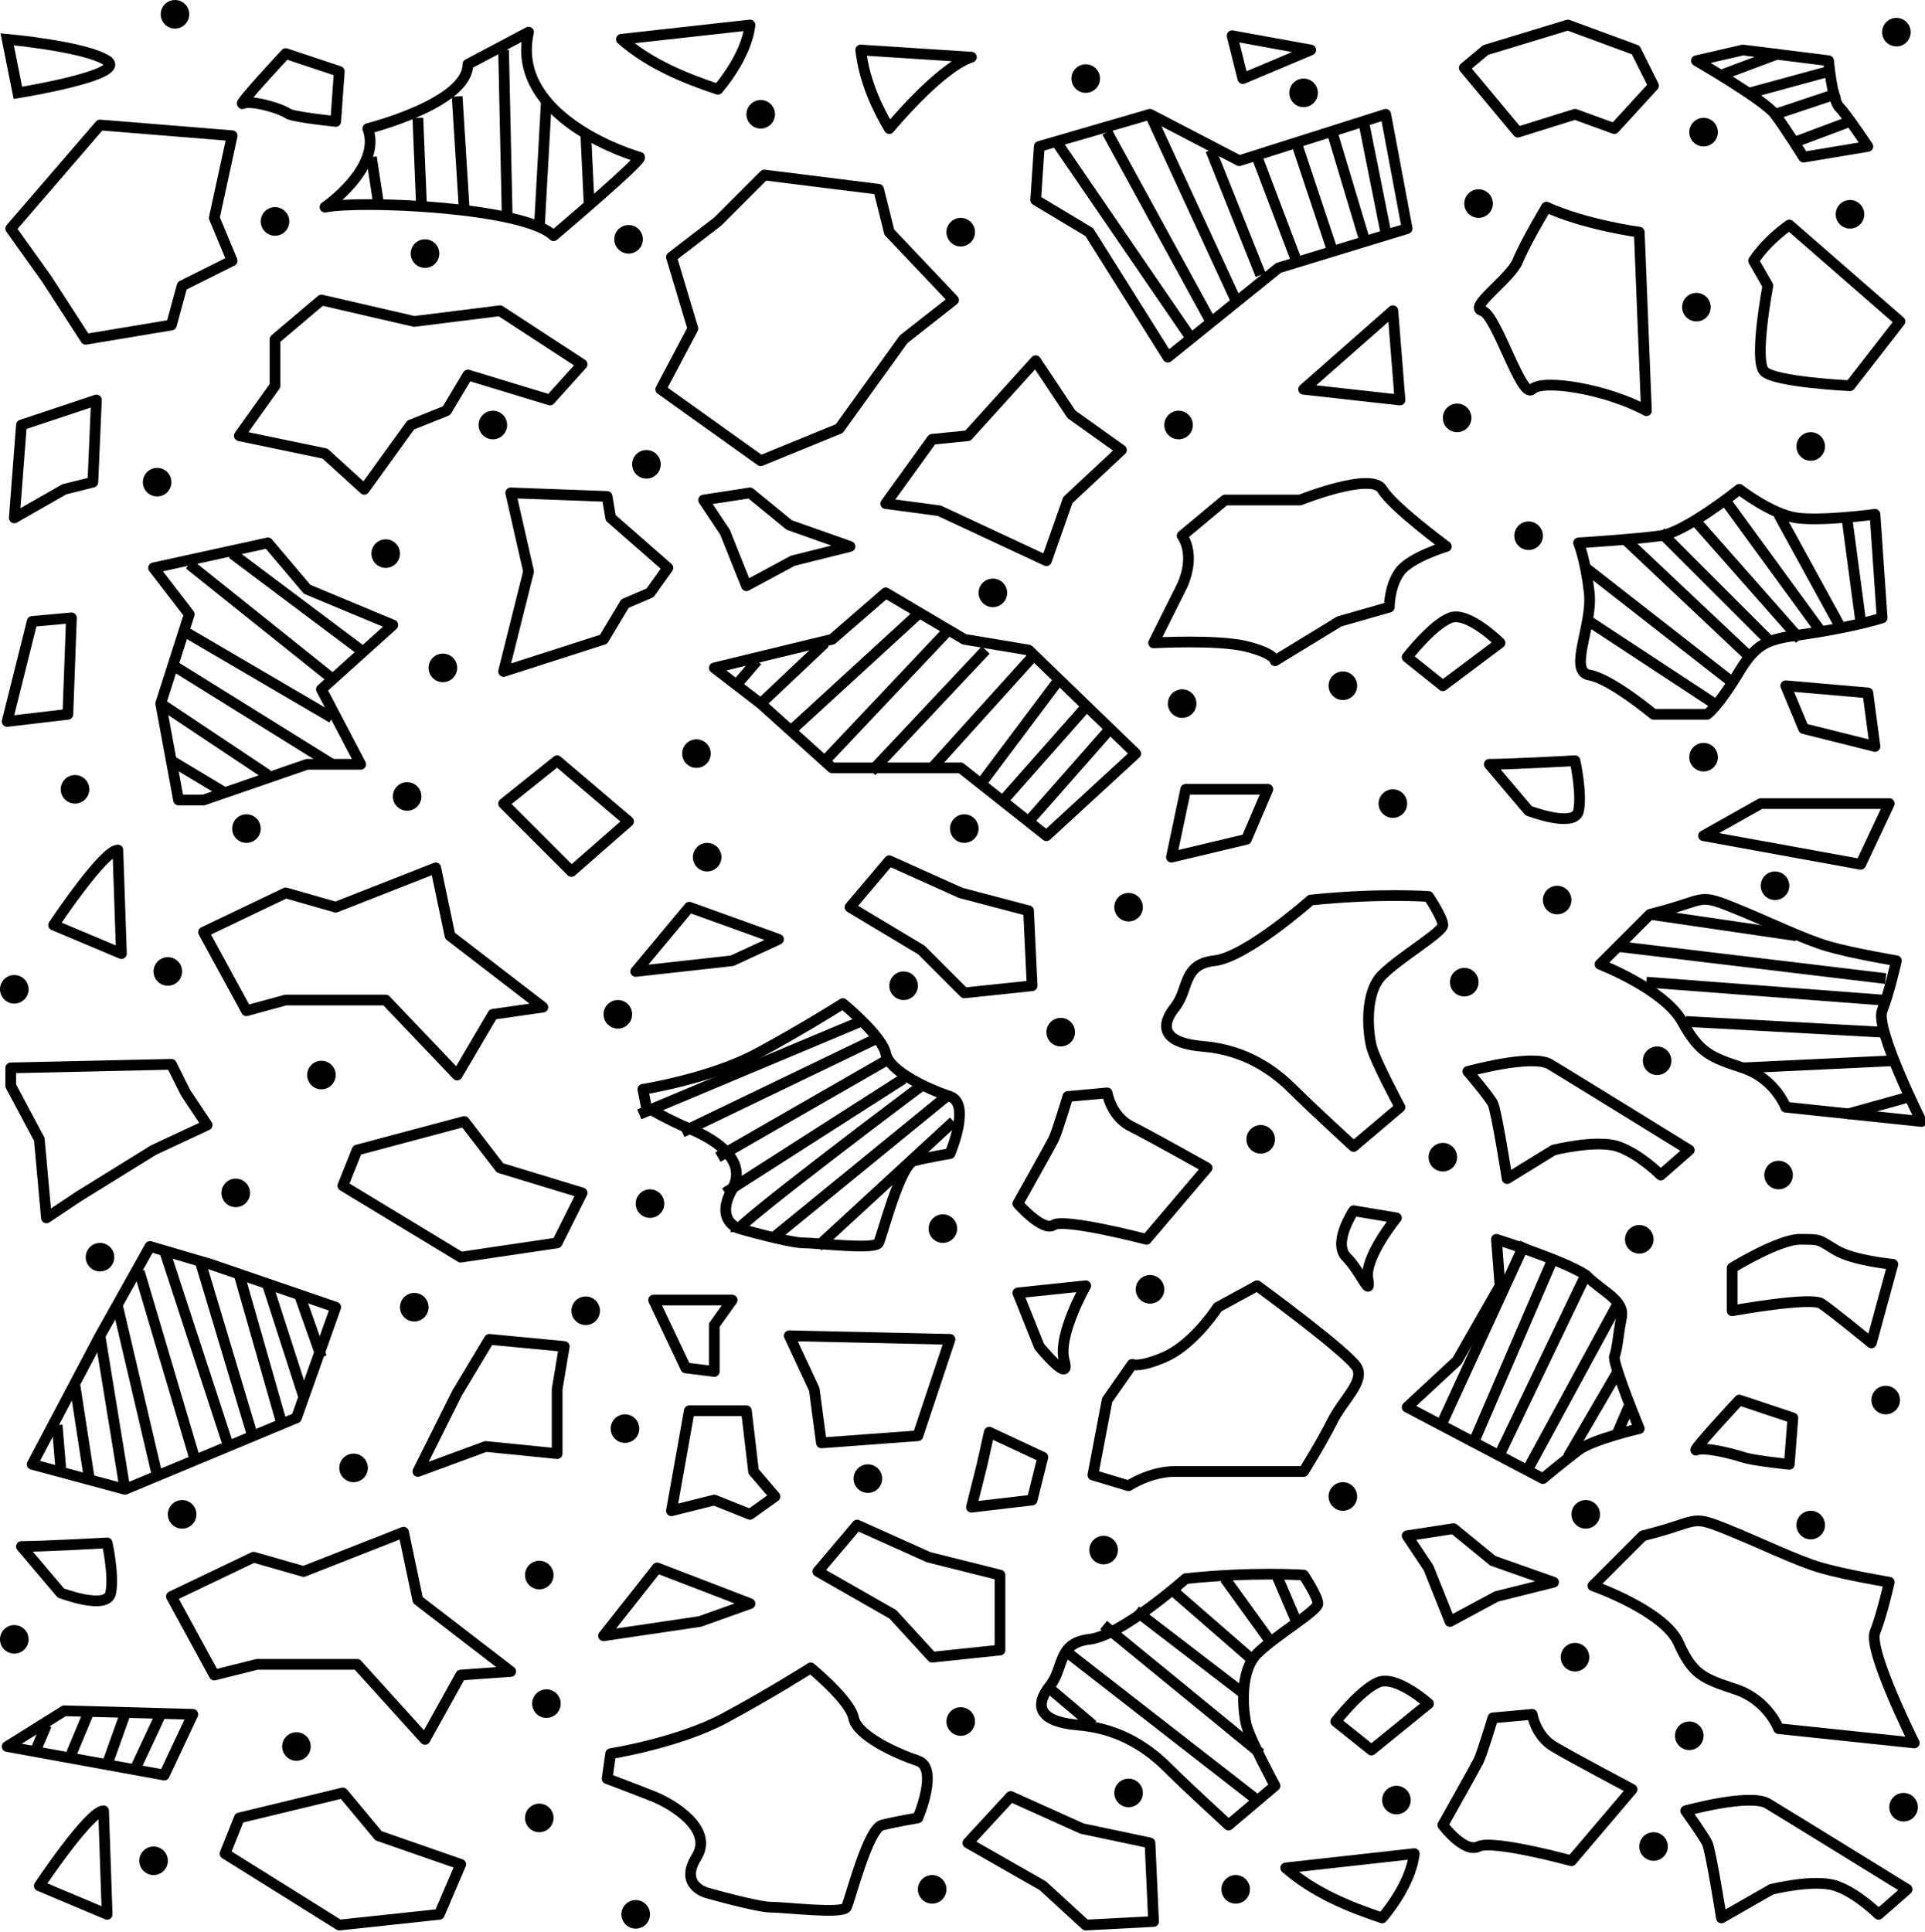 <!-- Generator: Adobe Illustrator 22.1.0, SVG Export Plug-In  -->
<svg version="1.1"
     xmlns="http://www.w3.org/2000/svg" xmlns:xlink="http://www.w3.org/1999/xlink" xmlns:a="http://ns.adobe.com/AdobeSVGViewerExtensions/3.0/"
     x="0px" y="0px" width="53.9px" height="54.1px" viewBox="0 0 53.9 54.1" style="enable-background:new 0 0 53.9 54.1;"
     xml:space="preserve">
<style type="text/css">
    .st0{fill:none;stroke:#000000;stroke-width:0.3;}
    .st1{fill:none;stroke:#000000;stroke-width:0.3;stroke-linejoin:round;}
    .st2{fill:none;stroke:#000000;stroke-width:0.8;stroke-linecap:round;stroke-linejoin:round;}
</style>
<defs>
</defs>
<path class="st0" d="M0.2,1.1c0,0,2.2,0.2,2.8,0.6S0.5,2.6,0.5,2.6L0.2,1.1z"/>
<path class="st1" d="M14.8,0.9c-0.5,2.2,2.4,3.3,3.1,3.5c0.2,0-2.4,2.2-2.4,2.2c-0.8-0.8-5.4-1-6.4-0.8c0,0,1.6-1.1,1.2-2.2
    c0,0,2.8-0.7,2.8-1.8L14.8,0.9z"/>
<path class="st1" d="M17.4,1.1c0.8,0.7,1.8,1.1,2.7,1.4c0,0,0.8-0.9,0.9-1.8L17.4,1.1z"/>
<path class="st1" d="M24.1,1.4c0.1,0.9,0.5,1.7,0.8,2.2c0,0,1.4-1.7,2.3-2L24.1,1.4z"/>
<polygon class="st1" points="0.3,6.4 2.8,3.5 6.5,3.8 6,6.1 6.5,7.3 5.1,8 4.8,9.1 2.4,9.5 1.3,7.8 "/>
<polygon class="st1" points="18.8,7.2 19.4,9.2 18.5,10.9 21.3,12.9 23.5,12 25.3,9.5 26.7,8.4 24.9,6.5 24.6,5.3 21.4,4.9
    20.1,6.2 "/>
<polygon class="st1" points="0.6,11.9 0.4,14.5 1.8,13.7 2.6,13.5 2.7,11.2 "/>
<polygon class="st1" points="6.7,12.2 7.7,10.8 7.7,9.5 9,8.4 11.6,9 14,8.7 16.3,10.2 15.4,11.2 13.1,10.5 12.5,11.5 11.5,11.9
    10.2,13.7 9.1,12.7 "/>
<polygon class="st1" points="14.3,13.8 17,13.9 17.1,14.5 18.7,15.9 18.2,16.6 17.5,16.9 16.9,17.9 14.1,18.8 14.8,16 "/>
<polygon class="st1" points="19.7,14 21,13.8 22.1,14.7 23.8,15.3 22.2,15.7 20.9,16.4 20.3,14.9 "/>
<polygon class="st1" points="4.3,15.9 7.5,15.2 8.6,16.5 11,17.5 9,19.3 10.1,21.4 8.6,21.4 5.7,22.4 5,22.4 4.5,19.7 5.3,17.2 "/>
<polygon class="st1" points="0.9,17.4 2,17.3 1.9,20 0.2,20.2 "/>
<polygon class="st1" points="24.8,14.1 26.1,12.3 27.1,12.2 29,10.1 30,11.6 31.4,12.6 29.9,14 29.3,15.7 26.3,14.3 "/>
<polygon class="st1" points="20,18.7 23.3,17.9 24.8,16.6 27,17.9 28.8,18.2 31.8,21.1 29.3,23.4 26.9,21.5 23.3,21.5 21.3,19.7 "/>
<polygon class="st1" points="14.1,22.5 15.6,21.3 17.6,23 16,24.4 "/>
<path class="st1" d="M1.5,25.9c0,0,1.4-2.1,1.8-2.1l0.1,2.9L1.5,25.9z"/>
<polygon class="st1" points="5.7,26.1 8,25 9.4,25.4 12.2,24.3 12.6,26.2 15.2,28.2 13.8,28.4 12.8,30.1 10.8,28 8,28 6.9,28.3 "/>
<polygon class="st1" points="17.8,27.2 19.3,25.4 21.8,26.3 20.5,26.9 "/>
<polygon class="st1" points="23.8,25.4 24.9,24.1 26.9,25 28.8,25.5 28.9,27.6 27,27.8 25.8,26.6 "/>
<polygon class="st1" points="32.8,24 33.2,22.1 35.5,22.1 34.9,23.5 "/>
<path class="st1" d="M32.3,18c0,0,1.8-0.1,2.6,0.1s0.8,0.4,0.8,0.4l1.8-1.1l1.4-0.4c0,0,0-0.6,0.3-1c0.3-0.4,1.3-0.7,1.3-0.7
    s-1.5-1.1-1.8-1.6S36.4,14,36.4,14L34.3,14l-1.2,1c0,0,0.4,0.5,0,1.4C32.7,17.2,32.3,18,32.3,18z"/>
<polygon class="st1" points="36.5,10.9 39,8.7 39.2,11.2 "/>
<path class="st1" d="M43.3,5.8c1.1,0.5,2.6,0.7,2.6,0.7l0.2,5c-1.1-0.6-2.9-0.9-3.2-0.6s-1-2.1-1.4-2.2s0.8-0.9,1-1.4
    S43.3,5.8,43.3,5.8z"/>
<path class="st1" d="M49.1,7.3c0.4-0.6,1-1,1-1L53.2,9l-1.4,1.8c0,0-2.1-0.1-2.4-0.4s0.1-2.4,0.1-2.4L49.1,7.3z"/>
<path class="st1" d="M48.7,13.7c0,0,0.9,0.7,1.6,0.8s2.2-0.1,2.2-0.1l0.2,2.9c0,0-0.6,0.2-1.8,0.4s-1.6,0.1-2.2,1.1S47.8,20,47.8,20
    L46.3,20c0,0-1.2-1-1.8-1.1s0.1-1.4,0-2.3c-0.1-0.9-0.3-1.4-0.3-1.4s1.6-0.1,2.3-0.2S48.7,13.7,48.7,13.7z"/>
<path class="st1" d="M42,18l-1.6,1.2l-1-0.8c0,0,0.7-0.9,1.2-1.1S42,18,42,18z"/>
<path class="st1" d="M41.7,21.4c0.6,0,2.4-0.1,2.4-0.1s0.2,0.9,0.1,1.4s-1.4,0-1.4,0L41.7,21.4z"/>
<polygon class="st1" points="50,19.2 50.5,20.4 52.5,20.9 52.3,19.4 "/>
<polygon class="st1" points="49.3,22.5 52.9,22.5 52.1,24.2 47.7,23.4 "/>
<path class="st1" d="M46.2,25.6c1.6-0.4,1.3-0.6,2.3-0.2s2,0.9,2.7,1.1s1.9,0.4,1.9,0.4s-0.2,0.9-0.4,1.4s1.1,3.1,1.1,3.1L50,31
    c0,0-0.3-0.8-1.2-1.1s-1.2-0.4-1.7-1.3S44.8,27,44.8,27L46.2,25.6z"/>
<path class="st1" d="M36.7,25.2c1.9-0.2,3.3-0.1,3.3-0.1s0.4,0.6,0.4,0.8s-1.2,0.9-1.7,1.4s-0.4,1.6-0.3,2s0.8,1.7,0.8,1.7l-1.3,1.1
    c0,0-1.2-1.1-1.7-1.6s-1.3-1.1-2.5-1.2s-1.2-0.6-0.8-1.1s0.2-1.2,1.1-1.3S36.7,25.2,36.7,25.2z"/>
<path class="st1" d="M41.1,30c0,0,1.8-0.5,2.3-0.2s3.9,2.4,3.9,2.4l-0.8,0.7c0,0-0.6-0.6-1.2-0.8s-1.8,0.1-1.8,0.1L42.2,33
    c0,0-0.3-1.9-0.4-2.1S41.1,30,41.1,30z"/>
<path class="st1" d="M48.5,35.5c0,0,1.3-0.8,1.9-0.8s0.5,0,1,0.3s1.6,0.4,1.6,0.4l-0.6,2.2c0,0-1.1-0.9-1.4-1.1s-2.5,0.2-2.5,0.2
    V35.5z"/>
<path class="st1" d="M37.9,33.9l1.2,0.2c0,0-0.9,1.1-0.8,1.7s-0.2-0.2-0.6-0.6S37.9,33.9,37.9,33.9z"/>
<path class="st1" d="M29.9,30.7l1.1-0.1c0,0,0.1,0.6,0.6,0.9c0.6,0.3,2.2,1.2,2.2,1.2l-1.7,2c0,0-2.3-0.6-2.6-0.4s-1-0.6-1-0.6
    s0.9-1.6,1-1.8S29.9,30.7,29.9,30.7z"/>
<path class="st1" d="M35.2,36c0,0,2.6,1.9,2.8,2.3s-0.4,0.9-0.7,1.5s-0.8,1.4-0.8,1.4s-2.9,0-3.6,0s-1.3,0.4-1.3,0.4l-1-0.3l0.4-2.1
    l0.7-1c0,0,0.2,0.1,0.9-0.2c0.7-0.3,1.3-1.1,1.5-1.4L35.2,36z"/>
<path class="st1" d="M41.9,34.7c0,0,1.9,0.6,2.5,1c0.5,0.5,1.1,0.7,1,1.2c-0.1,0.5-0.1,0.8-0.2,1.1c0,0.3,0.7,2,0.7,2
    s-1.3,0.3-1.7,0.6c-0.4,0.3-1,0.8-1,0.8l-3.8-2l1.4-1.3l1.2-2.1L41.9,34.7z"/>
<path class="st1" d="M48.7,39.2l1.5,0.5L50.1,41c0,0-1-0.1-1.3-0.2s-1.1-0.3-1.3-0.2S48.7,39.2,48.7,39.2z"/>
<path class="st1" d="M8,1.5L9.5,2L9.4,3.4c0,0-1-0.1-1.3-0.2C7.8,3,7,2.8,6.8,2.9S8,1.5,8,1.5z"/>
<path class="st1" d="M28.5,36.2l1.9-0.2c0,0-0.8,1.4-0.6,2.1s-0.7-0.4-0.7-0.4L28.5,36.2z"/>
<path class="st1" d="M18,30.5c0,0,1.9-0.3,3.2-1s2.4-1.4,2.4-1.4s1.1,0.9,1.2,1.4s1.2,1,1.8,1.2s0,1.6,0,1.6s-0.6,0.1-1,0.2
    s-0.9,2.1-1,2.3s-1.7,0-2.1,0s-1.8-0.4-1.8-0.4s-0.7-0.2-0.2-1.1s-0.7-1.5-1.2-1.7s-1.2-0.6-1.2-0.6L18,30.5z"/>
<polygon class="st1" points="22.1,37.4 26.6,37.5 25.7,40.2 23,40.4 22.8,38.9 "/>
<polygon class="st1" points="27.7,40.1 29.2,40.8 28.9,42 27.2,42.2 27.5,41 "/>
<polygon class="st1" points="18.3,36.4 20.5,36.4 20,37.1 20,38.4 19.2,38.3 "/>
<polygon class="st1" points="19.3,39.5 20.9,39.5 21.1,41.2 21.7,41.9 21,42.4 20,42 18.8,42.3 "/>
<polygon class="st1" points="13.7,37.5 15.8,37.7 15.6,38.9 15.6,40.7 13.6,40.5 11.7,41.2 12.8,39 "/>
<polygon class="st1" points="10,32.2 13,31.4 14,32.7 16.3,33.4 15.6,34.8 12.9,35.2 9.6,33.2 "/>
<polygon class="st1" points="0.3,29.9 4.8,29.8 5.2,30.6 5.8,31.5 4.3,32.2 2.2,33.5 1.3,34.1 1.1,31.9 0.3,30.4 "/>
<polygon class="st1" points="4.2,34.9 5.9,35.4 9.4,36.6 8.3,39.7 3.5,41.7 0.9,41 2.8,37.4 "/>
<polygon class="st1" points="32.2,3.2 34.7,4.5 38.8,3.2 39.4,6.4 35.8,7.5 32.7,10 30.5,6.5 29,5.6 29.1,4.1 "/>
<polygon class="st1" points="34.5,1 34.8,2.2 36.7,1.4 "/>
<polygon class="st1" points="41,1.9 42.5,3.7 44.1,3.2 45.2,3.6 46.3,2.4 45.8,1.4 43.9,0.7 41.6,1.4 "/>
<path class="st1" d="M47.5,1.7c0,0,1.9,1.1,2.2,1.5s0.8,1.2,0.8,1.2l1.8-0.3c0,0-0.6-0.9-0.8-1.1s-0.3-1.3-0.3-1.3l-2.4-0.3
    L47.5,1.7z"/>
<path class="st1" d="M36,52.3c0.8,0.7,1.8,1.1,2.7,1.4c0,0,0.8-0.9,0.9-1.8L36,52.3z"/>
<polygon class="st1" points="39.4,43 40.7,42.8 41.8,43.7 43.5,44.3 41.9,44.7 40.6,45.4 40,43.9 "/>
<path class="st1" d="M1.1,52.8c0,0,1.4-2.1,1.8-2.1L3,53.6L1.1,52.8z"/>
<polygon class="st1" points="27.1,51.6 28.3,50.3 30.3,51.2 32.2,51.6 32.3,53.8 30.4,53.9 29.2,52.8 "/>
<path class="st1" d="M40,47.7L38.4,49l-1-0.8c0,0,0.7-0.9,1.2-1.1S40,47.7,40,47.7z"/>
<path class="st1" d="M0.6,43.3c0.6,0,2.4-0.1,2.4-0.1s0.2,0.9,0.1,1.4s-1.4,0-1.4,0L0.6,43.3z"/>
<path class="st1" d="M47.2,50.7c0,0,1.8-0.5,2.3-0.2s3.9,2.4,3.9,2.4l-0.8,0.7c0,0-0.6-0.6-1.2-0.8s-1.8,0.1-1.8,0.1l-1.4,0.8
    c0,0-0.3-1.9-0.4-2.1S47.2,50.7,47.2,50.7z"/>
<path class="st1" d="M41.8,48.1l1.1-0.1c0,0,0.1,0.6,0.6,0.9s2.2,1.2,2.2,1.2l-1.7,2c0,0-2.2-0.6-2.6-0.4s-1-0.6-1-0.6
    s0.9-1.6,1-1.8S41.8,48.1,41.8,48.1z"/>
<polygon class="st1" points="4.8,44.7 7.1,43.6 8.5,44 11.3,42.9 11.7,44.8 14.3,46.8 12.9,46.9 11.9,48.7 10,46.6 7.2,46.6 6,46.9
    "/>
<polygon class="st1" points="16.9,45.8 18.4,43.9 21,44.9 19.6,45.4 "/>
<polygon class="st1" points="22.9,44 24,42.7 26,43.6 28,44.1 28,46.2 26.1,46.4 25,45.2 "/>
<polygon class="st1" points="1.8,47.9 5.4,48 4.6,49.7 0.2,48.9 "/>
<path class="st1" d="M46,43c1.6-0.4,1.3-0.6,2.3-0.2s2,0.9,2.7,1.1s1.9,0.4,1.9,0.4s-0.2,0.9-0.4,1.4s1.1,3.1,1.1,3.1l-3.8-0.4
    c0,0-0.3-0.8-1.2-1.1S47.4,46.9,47,46s-2.4-1.6-2.4-1.6L46,43z"/>
<path class="st1" d="M33.2,44.2c1.9-0.2,3.3-0.1,3.3-0.1s0.4,0.6,0.4,0.8s-1.2,0.9-1.7,1.4s-0.4,1.6-0.3,2s0.8,1.7,0.8,1.7l-1.3,1.1
    c0,0-1.2-1.1-1.7-1.6s-1.3-1.1-2.5-1.2s-1.2-0.6-0.8-1.1s0.2-1.2,1.1-1.3S33.2,44.2,33.2,44.2z"/>
<path class="st1" d="M17.1,49.1c0,0,1.9-0.3,3.2-1s2.4-1.4,2.4-1.4s1.1,0.9,1.2,1.4s1.2,1,1.8,1.2s0,1.6,0,1.6s-0.6,0.1-1,0.2
    s-0.9,2.1-1,2.3s-1.7,0-2.1,0s-1.8-0.4-1.8-0.4S19,52.8,19.5,52s-0.7-1.5-1.2-1.7S17,49.8,17,49.8L17.1,49.1z"/>
<polygon class="st1" points="6.7,50.9 9.6,50.2 10.6,51.4 12.9,52.2 12.3,53.6 9.5,53.9 6.3,51.9 "/>
<line class="st1" x1="1.6" y1="39.9" x2="1.7" y2="41.1"/>
<line class="st1" x1="2.1" y1="38.8" x2="2.5" y2="41.4"/>
<line class="st1" x1="2.8" y1="37.4" x2="3.5" y2="41.7"/>
<line class="st1" x1="3.3" y1="36.6" x2="4.4" y2="41.3"/>
<line class="st1" x1="3.9" y1="35.6" x2="5.5" y2="41"/>
<line class="st1" x1="4.6" y1="35" x2="6.4" y2="40.5"/>
<line class="st1" x1="5.6" y1="35.3" x2="7.1" y2="40.3"/>
<line class="st1" x1="6.7" y1="35.7" x2="7.9" y2="39.9"/>
<line class="st1" x1="7.5" y1="36" x2="8.5" y2="39.1"/>
<line class="st1" x1="8.4" y1="36.3" x2="9" y2="38"/>
<line class="st1" x1="17.9" y1="31.2" x2="24.1" y2="28.6"/>
<line class="st1" x1="19.1" y1="31.7" x2="24.5" y2="29.1"/>
<line class="st1" x1="20.1" y1="32.4" x2="24.8" y2="29.7"/>
<line class="st1" x1="20.3" y1="33.4" x2="25.3" y2="30.2"/>
<path class="st1" d="M20.6,34.5c0-0.2,5.2-4.1,5.2-4.1"/>
<line class="st1" x1="21.6" y1="34.7" x2="26.5" y2="30.7"/>
<line class="st1" x1="22.9" y1="34.9" x2="26.7" y2="31.4"/>
<line class="st1" x1="42.7" y1="34.8" x2="40.4" y2="39.8"/>
<line class="st1" x1="46.1" y1="27.5" x2="52.7" y2="28"/>
<line class="st1" x1="24.4" y1="21.6" x2="27.6" y2="18.2"/>
<line class="st1" x1="45.5" y1="15.1" x2="49" y2="18.4"/>
<line class="st1" x1="33.9" y1="4.2" x2="35.3" y2="7.7"/>
<line class="st1" x1="14.1" y1="1.4" x2="14.2" y2="6"/>
<line class="st1" x1="49.7" y1="3.2" x2="51.5" y2="2.6"/>
<line class="st1" x1="46.5" y1="14.9" x2="49.6" y2="18"/>
<line class="st1" x1="47.4" y1="14.5" x2="50.4" y2="17.9"/>
<line class="st1" x1="48.3" y1="14" x2="51" y2="17.7"/>
<line class="st1" x1="49.8" y1="14.4" x2="51.5" y2="17.5"/>
<line class="st1" x1="51.7" y1="14.4" x2="52.1" y2="17.4"/>
<line class="st1" x1="44.4" y1="15.9" x2="48.5" y2="19.1"/>
<line class="st1" x1="44.5" y1="17.4" x2="48" y2="19.7"/>
<line class="st1" x1="35.2" y1="4.4" x2="36.3" y2="7.3"/>
<line class="st1" x1="36.3" y1="4" x2="37.3" y2="7"/>
<line class="st1" x1="37.3" y1="3.7" x2="38.2" y2="6.7"/>
<line class="st1" x1="38.2" y1="3.5" x2="38.8" y2="6.5"/>
<line class="st1" x1="32.2" y1="3.2" x2="34.6" y2="8.4"/>
<line class="st1" x1="31" y1="3.7" x2="33.9" y2="9"/>
<line class="st1" x1="29.6" y1="4" x2="33.3" y2="9.4"/>
<line class="st1" x1="47.2" y1="28.6" x2="52.7" y2="28.9"/>
<line class="st1" x1="45.3" y1="26.5" x2="52.8" y2="27.4"/>
<line class="st1" x1="46.2" y1="25.6" x2="50.3" y2="26.2"/>
<line class="st1" x1="48.8" y1="29.9" x2="53" y2="29.7"/>
<line class="st1" x1="51.7" y1="31.2" x2="53.5" y2="30.7"/>
<line class="st1" x1="28.9" y1="18.4" x2="26.1" y2="21.5"/>
<line class="st1" x1="29.6" y1="19.1" x2="27.5" y2="21.9"/>
<line class="st1" x1="30.4" y1="19.8" x2="28.1" y2="22.4"/>
<line class="st1" x1="31" y1="20.5" x2="28.8" y2="23"/>
<line class="st1" x1="26.5" y1="17.7" x2="23.1" y2="21.3"/>
<line class="st1" x1="25.7" y1="17.2" x2="22.1" y2="20.5"/>
<line class="st1" x1="23.1" y1="18" x2="21.3" y2="19.7"/>
<line class="st1" x1="21.2" y1="18.5" x2="20.6" y2="19.2"/>
<line class="st1" x1="43.5" y1="35.2" x2="41.3" y2="40.3"/>
<line class="st1" x1="44.4" y1="35.7" x2="42" y2="40.7"/>
<line class="st1" x1="45.3" y1="36.5" x2="42.8" y2="41.1"/>
<line class="st1" x1="45.3" y1="38.4" x2="43.9" y2="40.8"/>
<line class="st1" x1="45.6" y1="39.4" x2="45.3" y2="40.1"/>
<line class="st1" x1="15.3" y1="2.8" x2="15.1" y2="6.4"/>
<line class="st1" x1="16.4" y1="3.7" x2="16.5" y2="5.8"/>
<line class="st1" x1="12.8" y1="2.7" x2="13" y2="5.9"/>
<line class="st1" x1="11.7" y1="3.3" x2="11.8" y2="5.7"/>
<line class="st1" x1="10.4" y1="4.4" x2="10.6" y2="5.7"/>
<line class="st1" x1="6.5" y1="15.5" x2="10.1" y2="18.2"/>
<line class="st1" x1="5.3" y1="15.8" x2="9.3" y2="19"/>
<line class="st1" x1="5.2" y1="17.7" x2="9.3" y2="20.1"/>
<line class="st1" x1="4.8" y1="18.6" x2="9.3" y2="21.4"/>
<line class="st1" x1="4.5" y1="19.7" x2="7.5" y2="21.7"/>
<line class="st1" x1="4.8" y1="21.3" x2="6.3" y2="22.2"/>
<line class="st1" x1="49" y1="2.6" x2="51.2" y2="2"/>
<line class="st1" x1="50.2" y1="4" x2="51.8" y2="3.4"/>
<line class="st1" x1="48.2" y1="2.1" x2="49.8" y2="1.5"/>
<line class="st1" x1="35.7" y1="44" x2="36.3" y2="45.4"/>
<line class="st1" x1="34.3" y1="44.2" x2="35.6" y2="46"/>
<line class="st1" x1="32.8" y1="44.5" x2="35.1" y2="46.5"/>
<line class="st1" x1="31.8" y1="45.1" x2="34.8" y2="47.4"/>
<line class="st1" x1="29.8" y1="46.2" x2="35.2" y2="50.4"/>
<line class="st1" x1="30.9" y1="45.5" x2="35.3" y2="49.1"/>
<line class="st1" x1="29.3" y1="47.2" x2="30.6" y2="48.3"/>
<line class="st1" x1="4.5" y1="48" x2="3.8" y2="49.5"/>
<line class="st1" x1="3.5" y1="48" x2="3" y2="49.4"/>
<line class="st1" x1="2.5" y1="47.9" x2="2" y2="49.1"/>
<line class="st1" x1="1.3" y1="48.3" x2="1" y2="49"/>
<line class="st2" x1="5.1" y1="42.4" x2="5.1" y2="42.4"/>
<line class="st2" x1="11.6" y1="36.6" x2="11.6" y2="36.6"/>
<line class="st2" x1="9.9" y1="41.1" x2="9.9" y2="41.1"/>
<line class="st2" x1="15.1" y1="44.1" x2="15.1" y2="44.1"/>
<line class="st2" x1="8.3" y1="48.9" x2="8.3" y2="48.9"/>
<line class="st2" x1="15.1" y1="50.9" x2="15.1" y2="50.9"/>
<line class="st2" x1="4.3" y1="52.1" x2="4.3" y2="52.1"/>
<line class="st2" x1="24.3" y1="41.4" x2="24.3" y2="41.4"/>
<line class="st2" x1="26.9" y1="48.2" x2="26.9" y2="48.2"/>
<line class="st2" x1="34.6" y1="52.9" x2="34.6" y2="52.9"/>
<line class="st2" x1="44.1" y1="46.4" x2="44.1" y2="46.4"/>
<line class="st2" x1="30.9" y1="43.4" x2="30.9" y2="43.4"/>
<line class="st2" x1="37.6" y1="41.9" x2="37.6" y2="41.9"/>
<line class="st2" x1="32.2" y1="36.1" x2="32.2" y2="36.1"/>
<line class="st2" x1="50.7" y1="42.7" x2="50.7" y2="42.7"/>
<line class="st2" x1="45.9" y1="34.7" x2="45.9" y2="34.7"/>
<line class="st2" x1="41" y1="27.5" x2="41" y2="27.5"/>
<line class="st2" x1="29.7" y1="28.9" x2="29.7" y2="28.9"/>
<line class="st2" x1="46.3" y1="51.7" x2="46.3" y2="51.7"/>
<line class="st2" x1="49.7" y1="24.8" x2="49.7" y2="24.8"/>
<line class="st2" x1="47.7" y1="21.2" x2="47.7" y2="21.2"/>
<line class="st2" x1="39" y1="22.5" x2="39" y2="22.5"/>
<line class="st2" x1="33.1" y1="19.7" x2="33.1" y2="19.7"/>
<line class="st2" x1="27.8" y1="16.6" x2="27.8" y2="16.6"/>
<line class="st2" x1="42.8" y1="15" x2="42.8" y2="15"/>
<line class="st2" x1="27" y1="23.2" x2="27" y2="23.2"/>
<line class="st2" x1="19.8" y1="24" x2="19.8" y2="24"/>
<line class="st2" x1="18.2" y1="33.7" x2="18.2" y2="33.7"/>
<line class="st2" x1="17.5" y1="40" x2="17.5" y2="40"/>
<line class="st2" x1="50.7" y1="12.5" x2="50.7" y2="12.5"/>
<line class="st2" x1="47.5" y1="8.6" x2="47.5" y2="8.6"/>
<line class="st2" x1="47.7" y1="3.7" x2="47.7" y2="3.7"/>
<line class="st2" x1="51.8" y1="6" x2="51.8" y2="6"/>
<line class="st2" x1="41.4" y1="5.7" x2="41.4" y2="5.7"/>
<line class="st2" x1="36.5" y1="2.6" x2="36.5" y2="2.6"/>
<line class="st2" x1="26.9" y1="6.5" x2="26.9" y2="6.5"/>
<line class="st2" x1="33" y1="11.9" x2="33" y2="11.9"/>
<line class="st2" x1="18.1" y1="13" x2="18.1" y2="13"/>
<line class="st2" x1="17.6" y1="6.7" x2="17.6" y2="6.7"/>
<line class="st2" x1="7.7" y1="6.2" x2="7.7" y2="6.2"/>
<line class="st2" x1="10.8" y1="15.5" x2="10.8" y2="15.5"/>
<line class="st2" x1="2.1" y1="22.1" x2="2.1" y2="22.1"/>
<line class="st2" x1="4.4" y1="13.5" x2="4.4" y2="13.5"/>
<line class="st2" x1="19.5" y1="21.1" x2="19.5" y2="21.1"/>
<line class="st2" x1="11.4" y1="22.3" x2="11.4" y2="22.3"/>
<line class="st2" x1="9" y1="30.1" x2="9" y2="30.1"/>
<line class="st2" x1="17.3" y1="28.4" x2="17.3" y2="28.4"/>
<line class="st2" x1="2.8" y1="35.2" x2="2.8" y2="35.2"/>
<line class="st2" x1="4.7" y1="27.2" x2="4.7" y2="27.2"/>
<line class="st2" x1="13.8" y1="11.9" x2="13.8" y2="11.9"/>
<line class="st2" x1="31.6" y1="25.4" x2="31.6" y2="25.4"/>
<line class="st2" x1="11.9" y1="7.1" x2="11.9" y2="7.1"/>
<line class="st2" x1="30.4" y1="2.2" x2="30.4" y2="2.2"/>
<line class="st2" x1="21.3" y1="3.2" x2="21.3" y2="3.2"/>
<line class="st2" x1="43.6" y1="25.2" x2="43.6" y2="25.2"/>
<line class="st2" x1="46.4" y1="29.7" x2="46.4" y2="29.7"/>
<line class="st2" x1="40.4" y1="32.4" x2="40.4" y2="32.4"/>
<line class="st2" x1="49.8" y1="32.9" x2="49.8" y2="32.9"/>
<line class="st2" x1="35.3" y1="31.9" x2="35.3" y2="31.9"/>
<line class="st2" x1="6.9" y1="23.2" x2="6.9" y2="23.2"/>
<line class="st2" x1="12.4" y1="18.7" x2="12.4" y2="18.7"/>
<line class="st2" x1="6.6" y1="33.4" x2="6.6" y2="33.4"/>
<line class="st2" x1="26.4" y1="34.4" x2="26.4" y2="34.4"/>
<line class="st2" x1="25.3" y1="27.6" x2="25.3" y2="27.6"/>
<line class="st2" x1="44.4" y1="42.4" x2="44.4" y2="42.4"/>
<line class="st2" x1="16.4" y1="36.7" x2="16.4" y2="36.7"/>
<line class="st2" x1="47.3" y1="48.6" x2="47.3" y2="48.6"/>
<line class="st2" x1="39.1" y1="50.4" x2="39.1" y2="50.4"/>
<line class="st2" x1="15.3" y1="47.7" x2="15.3" y2="47.7"/>
<line class="st2" x1="31.6" y1="50.2" x2="31.6" y2="50.2"/>
<line class="st2" x1="26.1" y1="52.9" x2="26.1" y2="52.9"/>
<line class="st2" x1="37.6" y1="19.2" x2="37.6" y2="19.2"/>
<line class="st2" x1="40.8" y1="11.7" x2="40.8" y2="11.7"/>
<line class="st2" x1="0.4" y1="27.7" x2="0.4" y2="27.7"/>
<line class="st2" x1="4.9" y1="0.4" x2="4.9" y2="0.4"/>
<line class="st2" x1="52.8" y1="39.2" x2="52.8" y2="39.2"/>
<line class="st2" x1="53.3" y1="50.6" x2="53.3" y2="50.6"/>
<line class="st2" x1="17.8" y1="53.6" x2="17.8" y2="53.6"/>
<line class="st2" x1="53.1" y1="0.9" x2="53.1" y2="0.9"/>
<line class="st2" x1="0.4" y1="45.9" x2="0.4" y2="45.9"/>
</svg>
